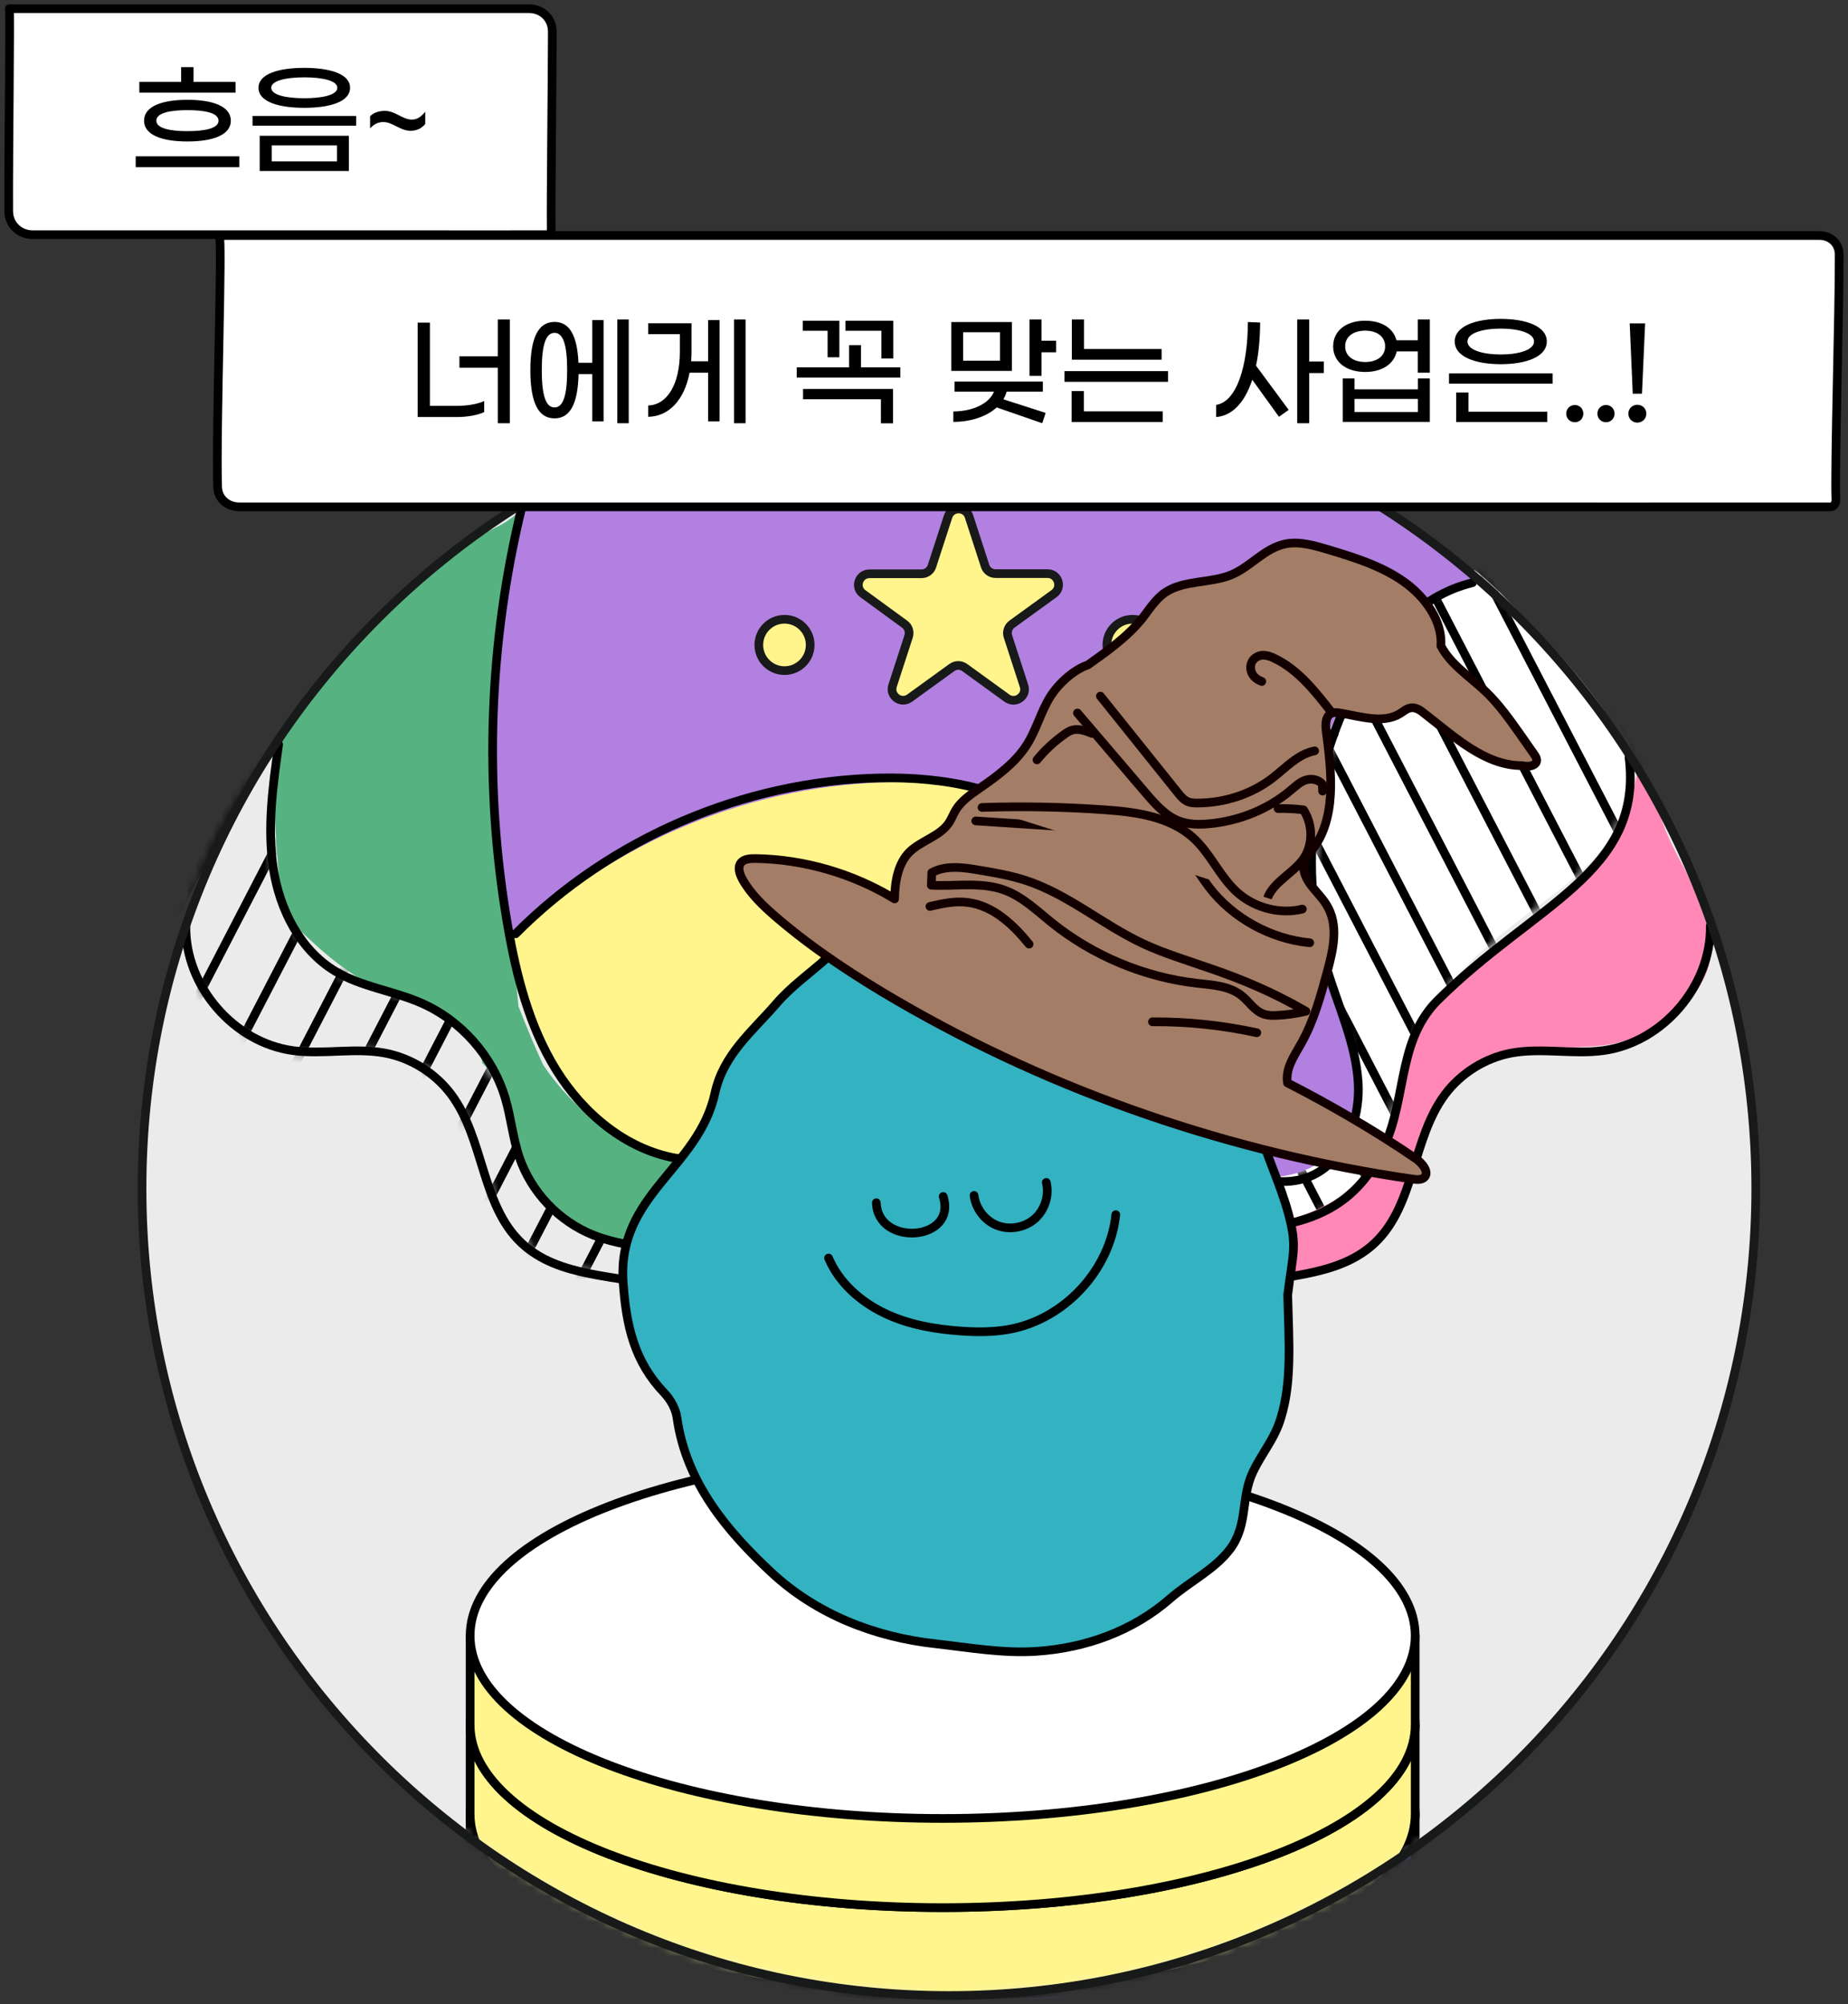 <svg width="213" height="231" viewBox="0 0 213 231" fill="none" xmlns="http://www.w3.org/2000/svg">
<rect x="0" y="0" width="213" height="231" fill="#333333" stroke="none"/>
<path d="M109 230C160.362 230 202 188.362 202 137C202 85.638 160.362 44 109 44C57.638 44 16 85.638 16 137C16 188.362 57.638 230 109 230Z" fill="#EBEBEB"/>
<path d="M133.91 76.905C135.544 76.905 136.869 75.58 136.869 73.945C136.869 72.311 135.544 70.986 133.91 70.986C132.275 70.986 130.95 72.311 130.95 73.945C130.95 75.58 132.275 76.905 133.91 76.905Z" fill="#FFF58C" stroke="#181919" stroke-miterlimit="10" stroke-linecap="round" stroke-linejoin="round"/>
<path d="M93.811 76.905C95.446 76.905 96.771 75.58 96.771 73.945C96.771 72.311 95.446 70.986 93.811 70.986C92.177 70.986 90.852 72.311 90.852 73.945C90.852 75.58 92.177 76.905 93.811 76.905Z" fill="#FFF58C" stroke="#181919" stroke-miterlimit="10" stroke-linecap="round" stroke-linejoin="round"/>
<path d="M115.084 59.168L116.933 64.861C117.098 65.395 117.591 65.745 118.146 65.745H124.127C125.36 65.745 125.874 67.327 124.887 68.046L120.037 71.561C119.585 71.89 119.4 72.465 119.564 72.979L121.414 78.672C121.804 79.844 120.448 80.83 119.441 80.09L114.59 76.576C114.138 76.247 113.542 76.247 113.09 76.576L108.24 80.09C107.233 80.81 105.897 79.844 106.267 78.672L108.116 72.979C108.281 72.445 108.096 71.869 107.644 71.561L102.793 68.046C101.786 67.327 102.3 65.745 103.554 65.745H109.535C110.089 65.745 110.583 65.395 110.747 64.861L112.597 59.168C113.028 57.976 114.693 57.976 115.084 59.168Z" fill="#FFF58C" stroke="#181919" stroke-miterlimit="10" stroke-linecap="round" stroke-linejoin="round"/>
<path d="M133.91 76.905C135.544 76.905 136.869 75.58 136.869 73.945C136.869 72.311 135.544 70.986 133.91 70.986C132.275 70.986 130.95 72.311 130.95 73.945C130.95 75.58 132.275 76.905 133.91 76.905Z" fill="#FFF58C" stroke="#181919" stroke-miterlimit="10" stroke-linecap="round" stroke-linejoin="round"/>
<path d="M93.811 76.905C95.446 76.905 96.771 75.58 96.771 73.945C96.771 72.311 95.446 70.986 93.811 70.986C92.177 70.986 90.852 72.311 90.852 73.945C90.852 75.58 92.177 76.905 93.811 76.905Z" fill="#FFF58C" stroke="#181919" stroke-miterlimit="10" stroke-linecap="round" stroke-linejoin="round"/>
<path d="M115.084 59.168L116.933 64.861C117.098 65.395 117.591 65.745 118.146 65.745H124.127C125.36 65.745 125.874 67.327 124.887 68.046L120.037 71.561C119.585 71.89 119.4 72.465 119.564 72.979L121.414 78.672C121.804 79.844 120.448 80.83 119.441 80.09L114.59 76.576C114.138 76.247 113.542 76.247 113.09 76.576L108.24 80.09C107.233 80.81 105.897 79.844 106.267 78.672L108.116 72.979C108.281 72.445 108.096 71.869 107.644 71.561L102.793 68.046C101.786 67.327 102.3 65.745 103.554 65.745H109.535C110.089 65.745 110.583 65.395 110.747 64.861L112.597 59.168C113.028 57.976 114.693 57.976 115.084 59.168Z" fill="#FFF58C" stroke="#181919" stroke-miterlimit="10" stroke-linecap="round" stroke-linejoin="round"/>
<mask id="mask0_639_2383" style="mask-type:luminance" maskUnits="userSpaceOnUse" x="20" y="86" width="73" height="73">
<path d="M90.503 158.334C90.236 157.45 89.475 156.833 88.756 156.258C87.687 155.395 86.619 154.552 85.55 153.689C84.296 152.682 83.043 151.675 81.645 150.873C76.856 148.078 71.06 147.811 65.799 146.064C64.093 145.488 62.428 144.769 61.031 143.639C58.215 141.398 56.735 137.884 55.584 134.472C54.433 131.06 53.447 127.484 51.248 124.628C49.193 123.189 47.199 121.709 44.856 121.134C40.91 120.168 36.717 121.956 32.751 121.072C31.641 120.825 30.593 120.373 29.606 119.818C25.043 117.331 21.488 112.707 20.994 107.528C22.865 99.615 26.564 92.257 31.702 86.688C31.25 91.394 30.777 96.162 31.702 100.807C32.627 105.452 35.114 109.994 39.266 112.234C43.623 114.598 49.398 114.331 52.81 117.907C53.632 118.77 54.228 119.777 54.844 120.805C56.694 123.908 58.565 127.032 59.839 130.403C60.62 132.479 61.195 134.678 62.346 136.569C63.785 138.953 66.128 140.802 68.902 141.624C70.074 143.31 72.376 143.68 74.41 143.926C77.514 144.296 80.679 144.748 83.474 146.187C85.591 147.276 87.379 148.9 89.044 150.585C90.215 151.757 92.764 154.244 92.908 155.95C93.052 156.957 91.366 156.957 90.503 158.334Z" fill="white"/>
</mask>
<g mask="url(#mask0_639_2383)">
<path d="M21.2 44.576L-5.621 96.286" stroke="black" stroke-miterlimit="10"/>
<path d="M25.619 50.7L-1.181 102.41" stroke="black" stroke-miterlimit="10"/>
<path d="M30.058 56.845L3.258 108.535" stroke="black" stroke-miterlimit="10"/>
<path d="M34.498 62.97L7.697 114.68" stroke="black" stroke-miterlimit="10"/>
<path d="M38.937 69.095L12.137 120.805" stroke="black" stroke-miterlimit="10"/>
<path d="M43.376 75.219L16.576 126.93" stroke="black" stroke-miterlimit="10"/>
<path d="M47.816 81.365L21.015 133.054" stroke="black" stroke-miterlimit="10"/>
<path d="M52.255 87.489L25.455 139.199" stroke="black" stroke-miterlimit="10"/>
<path d="M56.694 93.614L29.894 145.324" stroke="black" stroke-miterlimit="10"/>
<path d="M61.134 99.738L34.333 151.448" stroke="black" stroke-miterlimit="10"/>
<path d="M65.574 105.884L38.773 157.573" stroke="black" stroke-miterlimit="10"/>
<path d="M70.012 112.008L43.212 163.718" stroke="black" stroke-miterlimit="10"/>
<path d="M74.452 118.133L47.631 169.843" stroke="black" stroke-miterlimit="10"/>
<path d="M78.891 124.278L52.07 175.968" stroke="black" stroke-miterlimit="10"/>
<path d="M83.33 130.403L56.509 182.113" stroke="black" stroke-miterlimit="10"/>
<path d="M87.77 136.527L60.949 188.238" stroke="black" stroke-miterlimit="10"/>
<path d="M92.209 142.652L65.388 194.362" stroke="black" stroke-miterlimit="10"/>
<path d="M96.648 148.797L69.827 200.487" stroke="black" stroke-miterlimit="10"/>
<path d="M101.088 154.922L74.267 206.632" stroke="black" stroke-miterlimit="10"/>
</g>
<path d="M155.182 137.206C157.689 135.541 159.148 132.684 160.032 129.827C160.937 126.95 161.368 123.949 162.416 121.133C164.842 114.639 170.226 109.727 175.775 105.555C180.174 102.246 185.024 98.937 187.038 93.819C187.696 92.134 188.004 90.325 188.847 88.743C185.168 80.809 179.269 74.767 173.494 68.91C172.384 67.779 171.254 66.649 169.959 65.724C165.129 67.594 161.204 71.294 158.429 75.569C155.655 79.844 153.908 84.694 152.243 89.524C151.791 90.86 151.318 92.237 151.359 93.655C151.4 95.176 151.996 96.717 151.565 98.176C150.558 103.643 150.948 109.357 153.353 114.228C153.969 115.461 154.709 116.674 154.976 118.01C155.182 119.017 155.141 120.065 155.305 121.092C155.49 122.182 155.922 123.23 156.086 124.34C156.538 127.464 154.709 130.485 152.551 132.807C151.852 133.547 151.112 134.267 150.167 134.678C147.824 135.705 145.173 134.472 142.809 133.465C138.678 131.718 134.198 130.588 129.697 130.773C125.196 130.958 120.695 132.54 117.406 135.602C115.474 137.411 114.036 139.672 112.782 142.015C111.343 144.707 110.131 147.543 109.268 150.894C110.09 150.955 110.953 150.462 111.734 150.75C111.96 150.832 112.145 150.976 112.371 151.037C112.659 151.14 112.967 151.099 113.275 151.099C114.652 151.058 116.05 151.407 117.427 152.64C118.619 149.352 120.756 146.434 123.531 144.317C124.415 143.638 125.381 143.042 126.429 142.631C127.95 142.056 129.615 141.912 131.238 141.789C136.048 141.419 140.857 141.152 145.687 140.967C147.434 140.905 149.222 140.843 150.886 140.268C152.592 139.733 153.702 138.192 155.182 137.206Z" fill="white"/>
<mask id="mask1_639_2383" style="mask-type:luminance" maskUnits="userSpaceOnUse" x="109" y="66" width="80" height="87">
<path d="M155.182 137.493C157.689 135.828 159.148 132.972 160.032 130.115C160.937 127.237 161.368 124.237 162.416 121.421C164.842 114.927 170.226 110.014 175.775 105.842C180.174 102.533 185.024 99.224 187.038 94.107C187.696 92.421 188.004 90.613 188.847 89.03C185.168 81.097 179.269 75.055 173.494 69.197C172.384 68.067 171.254 66.936 169.959 66.012C165.129 67.882 161.204 71.581 158.429 75.856C155.655 80.131 153.908 84.981 152.243 89.811C151.791 91.147 151.318 92.524 151.359 93.942C151.4 95.463 151.996 97.005 151.565 98.464C150.558 103.931 150.948 109.645 153.353 114.515C153.969 115.749 154.709 116.961 154.976 118.297C155.182 119.304 155.141 120.352 155.305 121.38C155.49 122.469 155.922 123.517 156.086 124.627C156.538 127.751 154.709 130.772 152.551 133.095C151.852 133.835 151.112 134.554 150.167 134.965C147.824 135.993 145.173 134.76 142.809 133.753C138.678 132.006 134.198 130.875 129.697 131.06C125.196 131.245 120.695 132.828 117.406 135.89C115.474 137.699 114.036 139.959 112.782 142.302C111.343 144.995 110.131 147.831 109.268 151.181C110.09 151.243 110.953 150.749 111.734 151.037C111.96 151.119 112.145 151.263 112.371 151.325C112.659 151.428 112.967 151.387 113.275 151.387C114.652 151.346 116.05 151.695 117.427 152.928C118.619 149.64 120.756 146.721 123.531 144.604C124.415 143.926 125.381 143.33 126.429 142.919C127.95 142.344 129.615 142.2 131.238 142.076C136.048 141.706 140.857 141.439 145.687 141.254C147.434 141.193 149.222 141.131 150.886 140.555C152.592 140.021 153.702 138.48 155.182 137.493Z" fill="white"/>
</mask>
<g mask="url(#mask1_639_2383)">
<path d="M187.716 43.342L214.516 95.052" stroke="black" stroke-miterlimit="10"/>
<path d="M183.236 48.419L210.057 100.129" stroke="black" stroke-miterlimit="10"/>
<path d="M178.776 53.495L205.576 105.185" stroke="black" stroke-miterlimit="10"/>
<path d="M174.295 58.572L201.096 110.261" stroke="black" stroke-miterlimit="10"/>
<path d="M169.815 63.627L196.636 115.337" stroke="black" stroke-miterlimit="10"/>
<path d="M165.355 68.704L192.155 120.414" stroke="black" stroke-miterlimit="10"/>
<path d="M160.874 73.781L187.695 125.491" stroke="black" stroke-miterlimit="10"/>
<path d="M156.394 78.857L183.215 130.567" stroke="black" stroke-miterlimit="10"/>
<path d="M151.934 83.933L178.735 135.643" stroke="black" stroke-miterlimit="10"/>
<path d="M147.454 89.01L174.275 140.699" stroke="black" stroke-miterlimit="10"/>
<path d="M142.994 94.087L169.794 145.776" stroke="black" stroke-miterlimit="10"/>
<path d="M138.514 99.142L165.314 150.852" stroke="black" stroke-miterlimit="10"/>
<path d="M134.033 104.219L160.854 155.929" stroke="black" stroke-miterlimit="10"/>
<path d="M129.573 109.295L156.373 161.005" stroke="black" stroke-miterlimit="10"/>
<path d="M125.093 114.372L151.914 166.082" stroke="black" stroke-miterlimit="10"/>
<path d="M120.612 119.448L147.433 171.158" stroke="black" stroke-miterlimit="10"/>
<path d="M116.152 124.525L142.953 176.214" stroke="black" stroke-miterlimit="10"/>
<path d="M111.672 129.58L138.493 181.291" stroke="black" stroke-miterlimit="10"/>
<path d="M107.212 134.657L134.012 186.367" stroke="black" stroke-miterlimit="10"/>
<path d="M102.731 139.733L129.532 191.443" stroke="black" stroke-miterlimit="10"/>
<path d="M98.251 144.81L125.072 196.52" stroke="black" stroke-miterlimit="10"/>
</g>
<path d="M99.772 152.702C101.231 152.353 102.691 151.983 104.006 151.613C102.876 148.345 101.786 145.015 101.54 141.583C101.293 138.13 102.012 134.513 104.15 131.8C107.233 127.916 112.474 126.683 116.872 124.381C120.756 122.346 124.127 119.325 126.552 115.687C128.237 113.159 129.532 110.138 129.039 107.137C128.751 105.39 127.888 103.787 127.004 102.246C124.764 98.3 122.051 94.127 117.632 92.956C110.501 89.277 102.012 89.688 94.038 90.613C90.565 91.024 87.112 91.497 83.762 92.463C75.171 94.95 67.793 100.416 60.64 105.76C60.127 106.151 59.592 106.562 59.325 107.158C59.099 107.672 59.119 108.268 59.16 108.843C59.572 113.508 61.75 117.783 63.908 121.955C65.121 124.298 66.354 126.662 68.224 128.512C70.279 130.546 72.972 131.821 75.685 132.828C78.747 133.938 81.912 134.739 85.118 135.232C86.824 135.479 88.592 135.664 90.072 136.548C91.387 137.349 92.332 138.624 93.216 139.877C95.744 143.453 99.012 153.051 99.012 153.051L99.772 152.702Z" fill="#FFF58C"/>
<path d="M155.347 119.078C154.586 119.181 153.805 119.243 153.004 119.243C143.406 119.243 135.637 111.474 135.637 101.876C135.637 92.278 143.406 84.509 153.004 84.509C153.353 84.509 153.394 84.591 153.764 84.612" stroke="black" stroke-miterlimit="10" stroke-linecap="round" stroke-linejoin="round"/>
<path d="M170.206 66.854C161.204 70.574 154.195 78.836 152.017 88.332C149.283 100.273 153.826 112.481 156.826 124.36C156.765 127.505 155.716 130.608 153.641 132.725C151.544 134.842 148.461 135.911 145.502 135.582C141.7 135.13 138.493 132.561 134.773 131.677C131.752 130.958 128.567 131.43 125.525 132.108C123.12 132.663 120.715 133.362 118.619 134.677C113.132 138.11 110.871 145.077 110.748 151.551C108.548 150.996 106.719 151.243 105.096 151.962C102.67 150.38 102.157 147.626 101.848 145.139C101.293 141.028 100.841 136.507 103.081 133.033C104.808 130.361 107.788 128.82 110.624 127.402C113.995 125.717 117.365 124.031 120.736 122.367C123.017 121.236 125.36 120.024 126.922 118.009C128.608 115.81 129.101 112.933 129.101 110.158C129.101 106.582 128.32 102.944 126.45 99.903C124.189 96.224 120.469 93.573 116.42 92.072C112.371 90.572 107.993 90.14 103.677 90.14C87.03 90.181 70.485 96.984 58.626 108.658C56.489 98.012 56.756 88.537 57.064 79.288C57.291 71.992 57.578 64.511 59.839 57.893C84.132 42.705 115.721 39.828 142.604 50.042C152.695 54.441 162.231 60.175 170.206 66.854Z" fill="#B180E0"/>
<path d="M197.253 109.254C197.294 104.383 193.82 100.273 191.991 95.751C191.005 93.305 190.47 90.613 188.806 88.578C187.963 93.264 185.805 98.403 182.332 101.506C178.858 104.609 174.809 106.993 171.13 109.85C167.452 112.707 164.019 116.16 162.437 120.537C161.019 124.484 161.162 128.943 159.272 132.684C157.504 136.178 154.092 138.624 150.434 139.96C146.755 141.295 142.809 141.665 138.904 141.83C134.753 142.015 130.519 142.035 126.634 143.454C122.729 144.872 119.174 148.037 118.126 152.127C121.558 153.874 124.785 156.032 127.724 158.498C130.724 155.23 134.67 151.037 138.822 149.455C141.062 148.592 145.049 147.708 145.049 147.708C145.049 147.708 150.187 147.03 152.777 146.249C154.915 145.591 156.661 144.604 158.306 143.063C162.704 138.994 162.272 132.417 165.581 127.423C167.267 124.854 170 123.107 172.919 122.12C175.837 121.134 178.92 120.846 181.982 120.681C183.483 120.599 184.983 120.558 186.421 120.188C191.662 118.934 197.212 114.475 197.253 109.254Z" fill="#FF88B6"/>
<path d="M57.681 60.524C48.104 65.19 40.664 73.349 34.436 82.002C33.367 83.481 32.319 85.023 31.826 86.79C31.353 88.476 31.436 90.264 31.538 92.031C31.703 94.95 31.888 97.848 32.114 100.766C32.217 102.205 32.361 103.705 32.977 105C33.594 106.295 34.642 107.322 35.69 108.288C37.807 110.241 40.068 112.111 42.637 113.426C45.123 114.701 47.837 115.441 50.323 116.694C52.81 117.948 55.174 119.859 55.585 122.511C59.88 126.785 59.222 134.267 63.251 138.788C65.614 141.46 69.252 142.631 72.746 143.31C76.26 143.988 79.878 144.296 83.166 145.694C87.934 147.749 91.613 152.188 92.764 157.553C93.319 156.237 94.47 155.271 95.703 154.572C96.936 153.874 98.293 153.422 99.546 152.517C96.443 147.502 95.621 140.823 90.894 137.308C86.948 134.349 81.543 134.595 76.774 133.321C71.102 131.8 66.087 127.875 62.614 122.757C61.607 120.62 60.723 118.421 59.757 115.995C59.017 106.973 56.407 98.115 56.448 89.051C56.468 85.68 56.859 82.31 57.249 78.939C58.051 72.095 58.853 65.21 60.456 58.51C59.449 59.332 58.462 60.134 57.681 60.524Z" fill="#56B381"/>
<path d="M21.426 106.706C21.303 113.611 26.914 120.167 33.778 121.092C37.293 121.565 40.91 120.722 44.404 121.38C47.405 121.956 50.179 123.702 52.008 126.148C55.81 131.245 55.461 138.87 60.086 143.248C64.381 147.317 71.061 146.886 76.774 148.448C82.406 149.969 87.4 153.709 90.462 158.662" stroke="black" stroke-miterlimit="10" stroke-linecap="round" stroke-linejoin="round"/>
<path d="M197.13 106.706C197.253 113.611 191.642 120.167 184.777 121.092C181.263 121.565 177.646 120.722 174.152 121.38C171.151 121.956 168.377 123.702 166.547 126.148C162.745 131.245 163.095 138.87 158.47 143.248C154.175 147.317 147.495 146.886 141.782 148.448C136.15 149.969 131.156 153.709 128.094 158.662" stroke="black" stroke-miterlimit="10" stroke-linecap="round" stroke-linejoin="round"/>
<path d="M110.11 150.112C110.439 144.029 113.769 138.171 118.804 134.76C123.839 131.348 130.498 130.423 136.274 132.355C141.021 133.938 145.81 137.37 150.537 135.767C154.812 134.328 156.826 129.211 156.538 124.73C156.251 120.229 154.257 116.036 152.962 111.72C149.838 101.321 150.845 89.75 155.696 80.028C158.614 74.171 163.341 68.704 169.713 67.163" stroke="black" stroke-miterlimit="10" stroke-linecap="round" stroke-linejoin="round"/>
<path d="M187.757 87.263C189.443 100.622 176.844 104.157 165.561 115.441C160.751 120.435 162.334 127.525 158.84 133.527C150.146 149.578 126.573 134.082 118.126 150.935" stroke="black" stroke-miterlimit="10" stroke-linecap="round" stroke-linejoin="round"/>
<path d="M60.208 58.202C56.303 74.027 55.728 90.654 58.523 106.726C59.53 112.522 61.01 118.338 64.113 123.333C67.217 128.327 72.108 132.458 77.883 133.486C80.041 133.876 82.261 133.814 84.399 134.308C88.304 135.212 91.613 137.904 93.956 141.131C96.299 144.378 97.758 148.16 98.991 151.962" stroke="black" stroke-miterlimit="10" stroke-linecap="round" stroke-linejoin="round"/>
<path d="M32.114 85.804C31.456 90.531 30.778 95.34 31.497 100.067C32.216 104.794 34.559 109.48 38.649 111.946C41.67 113.755 45.308 114.187 48.556 115.605C53.159 117.619 56.797 121.75 58.236 126.58C58.894 128.799 59.099 131.122 59.839 133.321C61.195 137.39 64.422 140.781 68.409 142.364C71.944 143.762 75.87 143.762 79.549 144.748C85.365 146.31 90.4 150.523 92.969 155.949" stroke="black" stroke-miterlimit="10" stroke-linecap="round" stroke-linejoin="round"/>
<path d="M59.428 107.631C70.403 96.594 85.755 90.017 101.334 89.668C108.795 89.503 116.666 90.901 122.401 95.69C128.135 100.458 130.909 109.295 127.107 115.728C121.599 125.018 106.103 125.182 102.074 135.192C99.978 140.432 101.971 146.31 103.986 151.592" stroke="black" stroke-miterlimit="10" stroke-linecap="round" stroke-linejoin="round"/>
<path d="M130.54 77.295C132.174 77.295 133.499 75.97 133.499 74.336C133.499 72.701 132.174 71.376 130.54 71.376C128.905 71.376 127.58 72.701 127.58 74.336C127.58 75.97 128.905 77.295 130.54 77.295Z" fill="#FFF58C" stroke="#181919" stroke-miterlimit="10" stroke-linecap="round" stroke-linejoin="round"/>
<path d="M90.421 77.295C92.056 77.295 93.381 75.97 93.381 74.336C93.381 72.701 92.056 71.376 90.421 71.376C88.787 71.376 87.462 72.701 87.462 74.336C87.462 75.97 88.787 77.295 90.421 77.295Z" fill="#FFF58C" stroke="#181919" stroke-miterlimit="10" stroke-linecap="round" stroke-linejoin="round"/>
<path d="M111.693 59.538L113.543 65.231C113.707 65.765 114.2 66.115 114.755 66.115H120.736C121.969 66.115 122.483 67.697 121.497 68.416L116.646 71.931C116.194 72.26 116.009 72.835 116.173 73.349L118.023 79.042C118.414 80.214 117.057 81.2 116.05 80.46L111.2 76.946C110.748 76.617 110.152 76.617 109.699 76.946L104.849 80.46C103.842 81.18 102.506 80.214 102.876 79.042L104.726 73.349C104.89 72.815 104.705 72.239 104.253 71.931L99.464 68.437C98.457 67.718 98.971 66.135 100.225 66.135H106.205C106.76 66.135 107.254 65.786 107.418 65.251L109.268 59.558C109.658 58.366 111.323 58.366 111.693 59.538Z" fill="#FFF58C" stroke="#181919" stroke-miterlimit="10" stroke-linecap="round" stroke-linejoin="round"/>
<mask id="mask2_639_2383" style="mask-type:luminance" maskUnits="userSpaceOnUse" x="16" y="44" width="187" height="186">
<path d="M109.37 230C160.733 230 202.37 188.362 202.37 137C202.37 85.638 160.733 44 109.37 44C58.008 44 16.37 85.638 16.37 137C16.37 188.362 58.008 230 109.37 230Z" fill="white"/>
</mask>
<g mask="url(#mask2_639_2383)">
<path d="M156.189 209.077C146.878 202.644 129.08 198.287 108.651 198.287C88.222 198.287 70.423 202.644 61.113 209.077H54.187V219.354C54.187 230.986 78.562 240.42 108.651 240.42C138.739 240.42 163.115 230.986 163.115 219.354V209.077H156.189Z" fill="#5A66FF" stroke="black" stroke-miterlimit="10" stroke-linecap="round" stroke-linejoin="round"/>
<path d="M108.651 230.144C138.73 230.144 163.115 220.712 163.115 209.077C163.115 197.443 138.73 188.011 108.651 188.011C78.571 188.011 54.187 197.443 54.187 209.077C54.187 220.712 78.571 230.144 108.651 230.144Z" fill="white" stroke="black" stroke-miterlimit="10" stroke-linecap="round" stroke-linejoin="round"/>
<path d="M156.189 198.801C146.878 192.368 129.08 188.011 108.651 188.011C88.222 188.011 70.423 192.368 61.113 198.801H54.187V209.077C54.187 220.71 78.562 230.144 108.651 230.144C138.739 230.144 163.115 220.71 163.115 209.077V198.801H156.189Z" fill="#FFF58C" stroke="black" stroke-miterlimit="10" stroke-linecap="round" stroke-linejoin="round"/>
<path d="M108.651 219.868C138.73 219.868 163.115 210.436 163.115 198.801C163.115 187.167 138.73 177.735 108.651 177.735C78.571 177.735 54.187 187.167 54.187 198.801C54.187 210.436 78.571 219.868 108.651 219.868Z" fill="white" stroke="black" stroke-miterlimit="10" stroke-linecap="round" stroke-linejoin="round"/>
<path d="M156.189 188.525C146.878 182.092 129.08 177.735 108.651 177.735C88.222 177.735 70.423 182.092 61.113 188.525H54.187V198.801C54.187 210.434 78.562 219.868 108.651 219.868C138.739 219.868 163.115 210.434 163.115 198.801V188.525H156.189Z" fill="#FFF58C" stroke="black" stroke-miterlimit="10" stroke-linecap="round" stroke-linejoin="round"/>
<path d="M108.651 209.591C138.73 209.591 163.115 200.16 163.115 188.525C163.115 176.89 138.73 167.459 108.651 167.459C78.571 167.459 54.187 176.89 54.187 188.525C54.187 200.16 78.571 209.591 108.651 209.591Z" fill="white" stroke="black" stroke-miterlimit="10" stroke-linecap="round" stroke-linejoin="round"/>
</g>
<path d="M109.37 230C160.733 230 202.37 188.362 202.37 137C202.37 85.638 160.733 44 109.37 44C58.008 44 16.37 85.638 16.37 137C16.37 188.362 58.008 230 109.37 230Z" stroke="#181919" stroke-miterlimit="10"/>
<path fill-rule="evenodd" clip-rule="evenodd" d="M148.42 149.249C149.016 144.378 149.53 143.782 148.523 139.96C147.577 136.404 145.892 133.136 144.967 129.56C144.063 126.087 142.686 123.086 139.295 121.36C135.903 119.613 133.807 116.55 130.683 114.68C127.847 112.974 125.216 110.816 122.236 109.48C117.92 107.548 113.152 107.261 108.507 106.418C103.389 105.493 99.135 107.014 95.353 110.385C93.38 112.152 91.161 113.714 89.455 115.708C86.762 118.832 83.371 121.524 82.405 125.984C80.514 134.698 71.142 137.658 71.821 147.749C72.17 152.846 73.115 156.936 76.568 160.553C77.288 161.314 77.904 162.403 78.028 163.41C79.096 170.912 83.803 176.461 88.879 181.208C94.038 186.018 100.738 188.69 107.931 189.471C111.734 189.902 115.598 190.58 119.379 190.334C125.113 189.964 130.601 187.991 134.917 184.209C137.137 182.277 140.014 180.9 141.802 178.516C143.878 175.721 142.994 172.618 144.412 169.658C145.44 167.479 146.94 165.815 147.639 163.41C148.913 159.279 148.564 154.696 148.42 149.249Z" fill="#33B2C1" stroke="black" stroke-miterlimit="10"/>
<path d="M101.005 138.624C101.17 143.721 110.336 143.063 108.712 137.904" stroke="black" stroke-miterlimit="10" stroke-linecap="round" stroke-linejoin="round"/>
<path d="M112.268 137.781C112.453 139.302 113.522 140.7 114.96 141.254C116.399 141.809 118.126 141.481 119.277 140.473C120.427 139.446 120.962 137.781 120.592 136.281" stroke="black" stroke-miterlimit="10" stroke-linecap="round" stroke-linejoin="round"/>
<path d="M95.498 144.995C96.69 147.831 99.156 150.01 101.931 151.346C104.705 152.681 107.809 153.216 110.871 153.421C112.68 153.545 114.509 153.545 116.317 153.216C122.668 152.065 127.929 146.413 128.608 140.001" stroke="black" stroke-miterlimit="10" stroke-linecap="round" stroke-linejoin="round"/>
<path d="M148.397 124.815C148.122 123.214 149.13 121.769 149.918 120.37C151.421 117.742 152.224 114.788 153.013 111.868C153.679 109.381 154.327 106.582 152.881 104.267C152.349 103.406 151.591 102.71 151 101.884C150.408 101.058 150.022 100.017 150.401 99.149C150.565 98.774 150.859 98.457 151.108 98.14C154.106 94.421 153.493 89.084 152.854 84.263C152.746 83.446 152.78 82.406 153.591 82.172C153.87 82.091 154.16 82.137 154.431 82.175C156.781 82.573 159.413 83.439 161.347 82.257C161.805 81.97 162.225 81.566 162.797 81.572C163.281 81.581 163.727 81.877 164.102 82.183C167.564 84.851 171.107 88.245 175.424 88.245C176.48 88.463 177.157 88.131 177.116 87.565C177.105 87.338 176.952 87.129 176.818 86.928C176.287 86.169 175.755 85.41 175.224 84.65C174.019 82.948 172.804 81.22 171.261 79.735C169.446 78.01 167.167 76.588 166.074 74.427C166.283 71.619 164.29 68.782 161.729 66.993C159.167 65.205 156.126 64.261 153.133 63.359C151.526 62.88 149.82 62.377 148.228 62.676C145.767 63.141 144.205 65.297 141.929 66.249C139.523 67.246 136.466 66.843 134.339 68.266C133.216 69.012 132.506 70.181 131.695 71.226C129.981 73.376 127.668 75.022 125.388 76.641C123.945 77.106 122.086 78.625 121.022 80.35C119.958 82.075 119.456 84.086 118.374 85.803C117.064 87.887 115.008 89.401 112.944 90.831C111.892 91.568 110.795 92.305 110.147 93.381C109.876 93.85 109.671 94.369 109.381 94.83C108.347 96.386 106.183 96.88 104.833 98.196C103.468 99.546 103.133 101.731 103.111 103.607C98.303 100.675 92.644 99.034 87.078 98.954C86.461 98.947 85.776 98.993 85.412 99.422C84.984 99.945 85.241 100.726 85.572 101.337C86.508 103.044 87.999 104.445 89.527 105.762C93.799 109.413 98.532 112.515 103.421 115.361C121.658 125.966 142.056 132.892 162.815 135.9C163.276 135.959 163.781 136.018 164.124 135.742C164.823 135.155 163.938 134.039 163.131 133.504C158.235 130.168 153.048 127.192 148.397 124.815Z" fill="#A37D65"/>
<path d="M148.397 124.815C148.122 123.214 149.13 121.769 149.918 120.37C151.421 117.742 152.224 114.788 153.013 111.868C153.679 109.381 154.327 106.582 152.881 104.267C152.349 103.406 151.591 102.71 151 101.884C150.408 101.058 150.022 100.017 150.401 99.149C150.565 98.774 150.859 98.457 151.108 98.14C154.106 94.421 153.493 89.084 152.854 84.263C152.746 83.446 152.78 82.406 153.591 82.172C153.87 82.091 154.16 82.137 154.431 82.175C156.781 82.573 159.413 83.439 161.347 82.257C161.805 81.97 162.225 81.566 162.797 81.572C163.281 81.581 163.727 81.877 164.102 82.183C167.564 84.851 171.107 88.245 175.424 88.245C176.48 88.463 177.157 88.131 177.116 87.565C177.105 87.338 176.952 87.129 176.818 86.928C176.287 86.169 175.755 85.41 175.224 84.65C174.019 82.948 172.804 81.22 171.261 79.735C169.446 78.01 167.167 76.588 166.074 74.427C166.283 71.619 164.29 68.782 161.729 66.993C159.167 65.205 156.126 64.261 153.133 63.359C151.526 62.88 149.82 62.377 148.228 62.676C145.767 63.141 144.205 65.297 141.929 66.249C139.523 67.246 136.466 66.843 134.339 68.266C133.216 69.012 132.506 70.181 131.695 71.226C129.981 73.376 127.668 75.022 125.388 76.641C123.945 77.106 122.086 78.625 121.022 80.35C119.958 82.075 119.456 84.086 118.374 85.803C117.064 87.887 115.008 89.401 112.944 90.831C111.892 91.568 110.795 92.305 110.147 93.381C109.876 93.85 109.671 94.369 109.381 94.83C108.347 96.386 106.183 96.88 104.833 98.196C103.468 99.546 103.133 101.731 103.111 103.607C98.303 100.675 92.644 99.034 87.078 98.954C86.461 98.947 85.776 98.993 85.412 99.422C84.984 99.945 85.241 100.726 85.572 101.337C86.508 103.044 87.999 104.445 89.527 105.762C93.799 109.413 98.532 112.515 103.421 115.361C121.658 125.966 142.056 132.892 162.815 135.9C163.276 135.959 163.781 136.018 164.124 135.742C164.823 135.155 163.938 134.039 163.131 133.504C158.235 130.168 153.048 127.192 148.397 124.815Z" fill="#A37D65" stroke="#120000" stroke-miterlimit="10" stroke-linecap="round" stroke-linejoin="round"/>
<path d="M153.468 82.099C151.553 79.64 149.572 77.132 146.832 75.853C146.43 75.657 145.988 75.505 145.515 75.521C145.062 75.546 144.549 75.809 144.303 76.269C144.058 76.73 144.117 77.303 144.359 77.713C144.6 78.122 144.998 78.377 145.433 78.547" fill="#A37D65"/>
<path d="M153.468 82.099C151.553 79.64 149.572 77.132 146.832 75.853C146.43 75.657 145.988 75.505 145.515 75.521C145.062 75.546 144.549 75.809 144.303 76.269C144.058 76.73 144.117 77.303 144.359 77.713C144.6 78.122 144.998 78.377 145.433 78.547" stroke="#120000" stroke-miterlimit="10" stroke-linecap="round" stroke-linejoin="round"/>
<path d="M124.186 82.179C126.826 85.259 129.439 88.347 132.079 91.427C133.194 92.725 134.387 94.098 136.019 94.669C137.072 95.048 138.224 95.045 139.306 94.95C142.854 94.635 146.227 93.249 148.804 91.05C149.321 90.627 149.823 90.137 150.473 89.914C151.124 89.692 151.994 89.829 152.411 90.396C152.425 90.666 152.429 90.911 152.444 91.181" fill="#A37D65"/>
<path d="M124.186 82.179C126.826 85.259 129.439 88.347 132.079 91.427C133.194 92.725 134.387 94.098 136.019 94.669C137.072 95.048 138.224 95.045 139.306 94.95C142.854 94.635 146.227 93.249 148.804 91.05C149.321 90.627 149.823 90.137 150.473 89.914C151.124 89.692 151.994 89.829 152.411 90.396C152.425 90.666 152.429 90.911 152.444 91.181" stroke="#120000" stroke-miterlimit="10" stroke-linecap="round" stroke-linejoin="round"/>
<path d="M126.83 80.232C129.812 83.948 132.804 87.688 135.786 91.404C136.087 91.779 136.407 92.162 136.864 92.382C137.236 92.544 137.649 92.563 138.05 92.556C141.222 92.543 144.312 91.5 146.688 89.659C148.22 88.484 149.559 86.94 151.526 86.542" fill="#A37D65"/>
<path d="M126.83 80.232C129.812 83.948 132.804 87.688 135.786 91.404C136.087 91.779 136.407 92.162 136.864 92.382C137.236 92.544 137.649 92.563 138.05 92.556C141.222 92.543 144.312 91.5 146.688 89.659C148.22 88.484 149.559 86.94 151.526 86.542" stroke="#120000" stroke-miterlimit="10" stroke-linecap="round" stroke-linejoin="round"/>
<path d="M147.312 93.197C148.275 93.171 149.272 93.221 150.239 93.34C151.358 95.086 151.353 97.375 150.227 98.992C149.066 100.634 146.913 101.558 146.128 103.405" fill="#A37D65"/>
<path d="M147.312 93.197C148.275 93.171 149.272 93.221 150.239 93.34C151.358 95.086 151.353 97.375 150.227 98.992C149.066 100.634 146.913 101.558 146.128 103.405" stroke="#120000" stroke-miterlimit="10" stroke-linecap="round" stroke-linejoin="round"/>
<path d="M125.877 84.54C125.126 84.232 124.305 83.934 123.565 84.158C123.234 84.257 122.955 84.439 122.694 84.629C121.508 85.47 120.433 86.46 119.522 87.582" fill="#A37D65"/>
<path d="M125.877 84.54C125.126 84.232 124.305 83.934 123.565 84.158C123.234 84.257 122.955 84.439 122.694 84.629C121.508 85.47 120.433 86.46 119.522 87.582" stroke="#120000" stroke-miterlimit="10" stroke-linecap="round" stroke-linejoin="round"/>
<path d="M112.464 94.616C118.405 95.002 124.366 95.396 130.308 95.783C131.62 95.87 132.951 95.965 134.152 96.51C136.573 97.608 137.774 100.18 139.35 102.248C142.067 105.808 146.455 108.232 150.961 108.66" fill="#A37D65"/>
<path d="M112.464 94.616C118.405 95.002 124.366 95.396 130.308 95.783C131.62 95.87 132.951 95.965 134.152 96.51C136.573 97.608 137.774 100.18 139.35 102.248C142.067 105.808 146.455 108.232 150.961 108.66" stroke="#120000" stroke-miterlimit="10" stroke-linecap="round" stroke-linejoin="round"/>
<path d="M113.185 93.066C117.882 92.908 122.6 93.003 127.304 93.335C130.873 93.576 134.755 94.117 137.439 96.486C139.562 98.367 140.592 101.128 142.748 102.983C144.748 104.688 147.626 105.398 150.11 104.78" fill="#A37D65"/>
<path d="M113.185 93.066C117.882 92.908 122.6 93.003 127.304 93.335C130.873 93.576 134.755 94.117 137.439 96.486C139.562 98.367 140.592 101.128 142.748 102.983C144.748 104.688 147.626 105.398 150.11 104.78" stroke="#120000" stroke-miterlimit="10" stroke-linecap="round" stroke-linejoin="round"/>
<path d="M150.521 116.558C149.435 116.813 148.323 116.976 147.193 117.03C146.669 117.064 146.122 117.048 145.624 116.871C144.59 116.501 143.981 115.464 143.114 114.761C141.702 113.637 139.779 113.527 137.983 113.33C131.908 112.642 125.97 110.169 121.189 106.316C119.486 104.943 117.854 103.358 115.794 102.6C113.106 101.608 110.179 102.174 107.342 102.029C107.357 101.488 107.38 100.93 107.402 100.575C109.031 99.685 111.094 99.979 112.965 100.309C114.761 100.607 116.549 100.922 118.271 101.492C123.093 103.072 127.064 106.551 131.67 108.726C136.686 111.08 142.516 111.924 150.521 116.558Z" fill="#A37D65" stroke="#120000" stroke-miterlimit="10" stroke-linecap="round" stroke-linejoin="round"/>
<path d="M107.182 104.474C108.61 104.145 110.083 103.815 111.566 104.017C113.013 104.203 114.384 104.863 115.544 105.755C116.712 106.63 117.701 107.711 118.612 108.819" fill="#A37D65"/>
<path d="M107.182 104.474C108.61 104.145 110.083 103.815 111.566 104.017C113.013 104.203 114.384 104.863 115.544 105.755C116.712 106.63 117.701 107.711 118.612 108.819" stroke="#120000" stroke-miterlimit="10" stroke-linecap="round" stroke-linejoin="round"/>
<path d="M132.833 117.771C136.852 117.743 140.894 118.17 144.858 119.031L132.833 117.771Z" fill="#A37D65"/>
<path d="M132.833 117.771C136.852 117.743 140.894 118.17 144.858 119.031" stroke="#120000" stroke-miterlimit="10" stroke-linecap="round" stroke-linejoin="round"/>
<path d="M63.532 26.372C63.54 26.735 63.448 27.049 63.315 27.049C57.986 27.059 52.654 27.049 47.325 27.049C38.894 27.049 30.463 27.049 22.029 27.049C19.542 27.049 8.849 27.049 3.769 27.049C2.232 27.049 1.014 25.892 1.005 24.355C0.965 17.574 1.207 1 1.069 1C5.6 1 39.452 1 42.524 1C48.674 1 54.825 1 60.975 1C62.49 1 63.661 2.129 63.659 3.645C63.652 9.537 63.482 23.331 63.532 26.372Z" fill="white" stroke="black" stroke-miterlimit="10" stroke-linecap="round" stroke-linejoin="round"/>
<path d="M27.148 9.432H22.304V7.738H20.876V9.432H16.06V10.678H27.148V9.432ZM16.606 13.912C16.606 15.606 18.776 16.306 21.604 16.306C24.432 16.306 26.602 15.606 26.602 13.912C26.602 12.204 24.432 11.504 21.604 11.504C18.776 11.504 16.606 12.204 16.606 13.912ZM25.188 13.912C25.188 14.794 23.634 15.116 21.604 15.116C19.588 15.116 18.02 14.794 18.02 13.912C18.02 13.016 19.588 12.694 21.604 12.694C23.634 12.694 25.188 13.016 25.188 13.912ZM15.64 18.014V19.274H27.582V18.014H15.64ZM35.071 12.428C37.969 12.428 40.349 11.756 40.349 10.118C40.349 8.494 37.969 7.822 35.071 7.822C32.173 7.822 29.793 8.494 29.793 10.118C29.793 11.756 32.173 12.428 35.071 12.428ZM35.071 11.322C32.985 11.322 31.263 10.958 31.263 10.118C31.263 9.292 32.985 8.914 35.071 8.914C37.157 8.914 38.879 9.292 38.879 10.118C38.879 10.958 37.157 11.322 35.071 11.322ZM29.107 14.486H41.049V13.366H29.107V14.486ZM29.933 19.708H40.209V15.648H29.933V19.708ZM31.319 18.602V16.754H38.837V18.602H31.319ZM42.657 13.394V14.794C43.092 14.332 43.539 14.066 44.197 14.066C45.248 14.066 46.115 15.074 47.319 15.074C48.062 15.074 48.608 14.78 49.014 14.29V12.876C48.566 13.422 48.132 13.786 47.459 13.786C46.423 13.786 45.556 12.778 44.352 12.778C43.638 12.778 43.063 13.002 42.657 13.394Z" fill="black"/>
<path d="M211.606 57.605C211.628 58.041 211.352 58.418 210.956 58.418C195.058 58.43 179.15 58.418 163.253 58.418C138.101 58.418 112.95 58.418 87.787 58.418C79.205 58.418 37.87 58.418 27.579 58.418C26.211 58.418 25.119 57.482 25.083 56.114C24.884 48.688 25.685 27.142 25.256 27.142C38.773 27.142 139.765 27.142 148.931 27.142C169.178 27.142 189.425 27.142 209.672 27.142C210.991 27.142 211.977 28.033 211.983 29.352C212.013 35.746 211.448 53.776 211.606 57.605Z" fill="white" stroke="black" stroke-miterlimit="10" stroke-linecap="round" stroke-linejoin="round"/>
<path d="M57.377 36.824V41.066H52.953V42.382H57.377V48.78H58.763V36.824H57.377ZM49.551 46.778V37.188H48.137V48.066H52.687C53.835 48.066 55.081 47.856 55.809 47.492V46.218C55.081 46.568 53.849 46.778 52.715 46.778H49.551ZM71.151 36.824V48.78H72.468V36.824H71.151ZM68.267 41.808H66.671C66.531 38.546 65.579 37.104 63.913 37.104C62.108 37.104 61.127 38.798 61.127 42.662C61.127 46.526 62.108 48.22 63.913 48.22C65.65 48.22 66.602 46.666 66.686 43.124H68.267V48.57H69.57V36.894H68.267V41.808ZM63.913 46.96C62.919 46.96 62.444 45.602 62.444 42.662C62.444 39.722 62.919 38.364 63.913 38.364C64.907 38.364 65.37 39.722 65.37 42.662C65.37 45.602 64.907 46.96 63.913 46.96ZM84.604 36.824V48.78H85.934V36.824H84.604ZM81.622 41.64H79.662C79.69 41.262 79.704 40.884 79.704 40.478V37.258H74.706V38.518H78.36V40.548C78.36 44.244 76.932 46.666 74.706 46.736V48.038C77.072 48.01 78.878 46.12 79.48 42.956H81.622V48.57H82.938V36.894H81.622V41.64ZM95.387 41.178H96.745V36.964H92.531V38.126H95.387V41.178ZM101.589 41.318H102.961V36.964H97.445V38.126H101.589V41.318ZM99.237 42.34V39.778H97.865V42.34H91.831V43.516H103.773V42.34H99.237ZM92.559 46.022H101.533V48.794H102.933V44.832H92.559V46.022ZM120.044 39.274V36.824H118.658V43.32H120.044V40.604H121.724V39.274H120.044ZM116.628 37.118H109.642V42.746H116.628V37.118ZM115.256 41.57H111.014V38.294H115.256V41.57ZM116.026 45.14H120.198V43.978H110.02V45.14H114.57C113.982 46.582 112.008 47.422 109.88 47.422V48.626C111.784 48.626 113.674 48.066 114.878 46.96L120.128 48.78L120.52 47.59L115.648 46.022C115.802 45.756 115.942 45.462 116.026 45.14ZM123.542 41.458H133.888V40.226H124.942V36.824H123.542V41.458ZM122.688 44.006H134.63V42.774H122.688V44.006ZM123.514 48.64H134.014V47.408H124.928V45.07H123.514V48.64ZM152.581 41.668H150.901V36.824H149.515V48.78H150.901V42.998H152.581V41.668ZM145.245 37.174L143.831 37.118C143.817 42.144 142.571 46.288 140.177 46.666V48.066C142.039 47.926 143.481 46.372 144.335 43.768L147.415 48.038L148.535 47.24L144.769 42.144C145.077 40.702 145.231 39.036 145.245 37.174ZM163.416 36.824V39.218H160.952C160.616 37.86 159.286 36.964 157.354 36.964C155.086 36.964 153.658 38.182 153.658 39.918C153.658 41.654 155.086 42.872 157.354 42.872C159.342 42.872 160.686 41.92 160.98 40.506H163.416V42.956H164.802V36.824H163.416ZM157.354 41.724C155.982 41.724 155.044 41.038 155.044 39.918C155.044 38.798 155.982 38.112 157.354 38.112C158.726 38.112 159.65 38.798 159.65 39.918C159.65 41.038 158.726 41.724 157.354 41.724ZM163.43 44.874H156.122V43.614H154.764V48.626H164.802V43.614H163.43V44.874ZM156.122 47.492V45.98H163.43V47.492H156.122ZM172.977 41.976C175.875 41.976 178.283 41.136 178.283 39.358C178.283 37.594 175.875 36.754 172.977 36.754C170.079 36.754 167.671 37.594 167.671 39.358C167.671 41.136 170.079 41.976 172.977 41.976ZM172.977 40.856C170.891 40.856 169.141 40.338 169.141 39.358C169.141 38.392 170.891 37.874 172.977 37.874C175.063 37.874 176.813 38.392 176.813 39.358C176.813 40.338 175.063 40.856 172.977 40.856ZM167.013 44.216H178.955V43.04H167.013V44.216ZM167.839 48.64H178.339V47.45H169.253V45.238H167.839V48.64ZM181.515 48.668C182.075 48.668 182.495 48.234 182.495 47.674C182.495 47.114 182.075 46.68 181.515 46.68C180.955 46.68 180.521 47.114 180.521 47.674C180.521 48.234 180.955 48.668 181.515 48.668ZM185.111 48.668C185.671 48.668 186.091 48.234 186.091 47.674C186.091 47.114 185.671 46.68 185.111 46.68C184.551 46.68 184.117 47.114 184.117 47.674C184.117 48.234 184.551 48.668 185.111 48.668ZM188.189 45.378H189.253L189.617 37.272H187.839L188.189 45.378ZM188.721 48.71C189.309 48.71 189.757 48.262 189.757 47.674C189.757 47.1 189.309 46.652 188.721 46.652C188.133 46.652 187.685 47.1 187.685 47.674C187.685 48.262 188.133 48.71 188.721 48.71Z" fill="black"/>
</svg>
